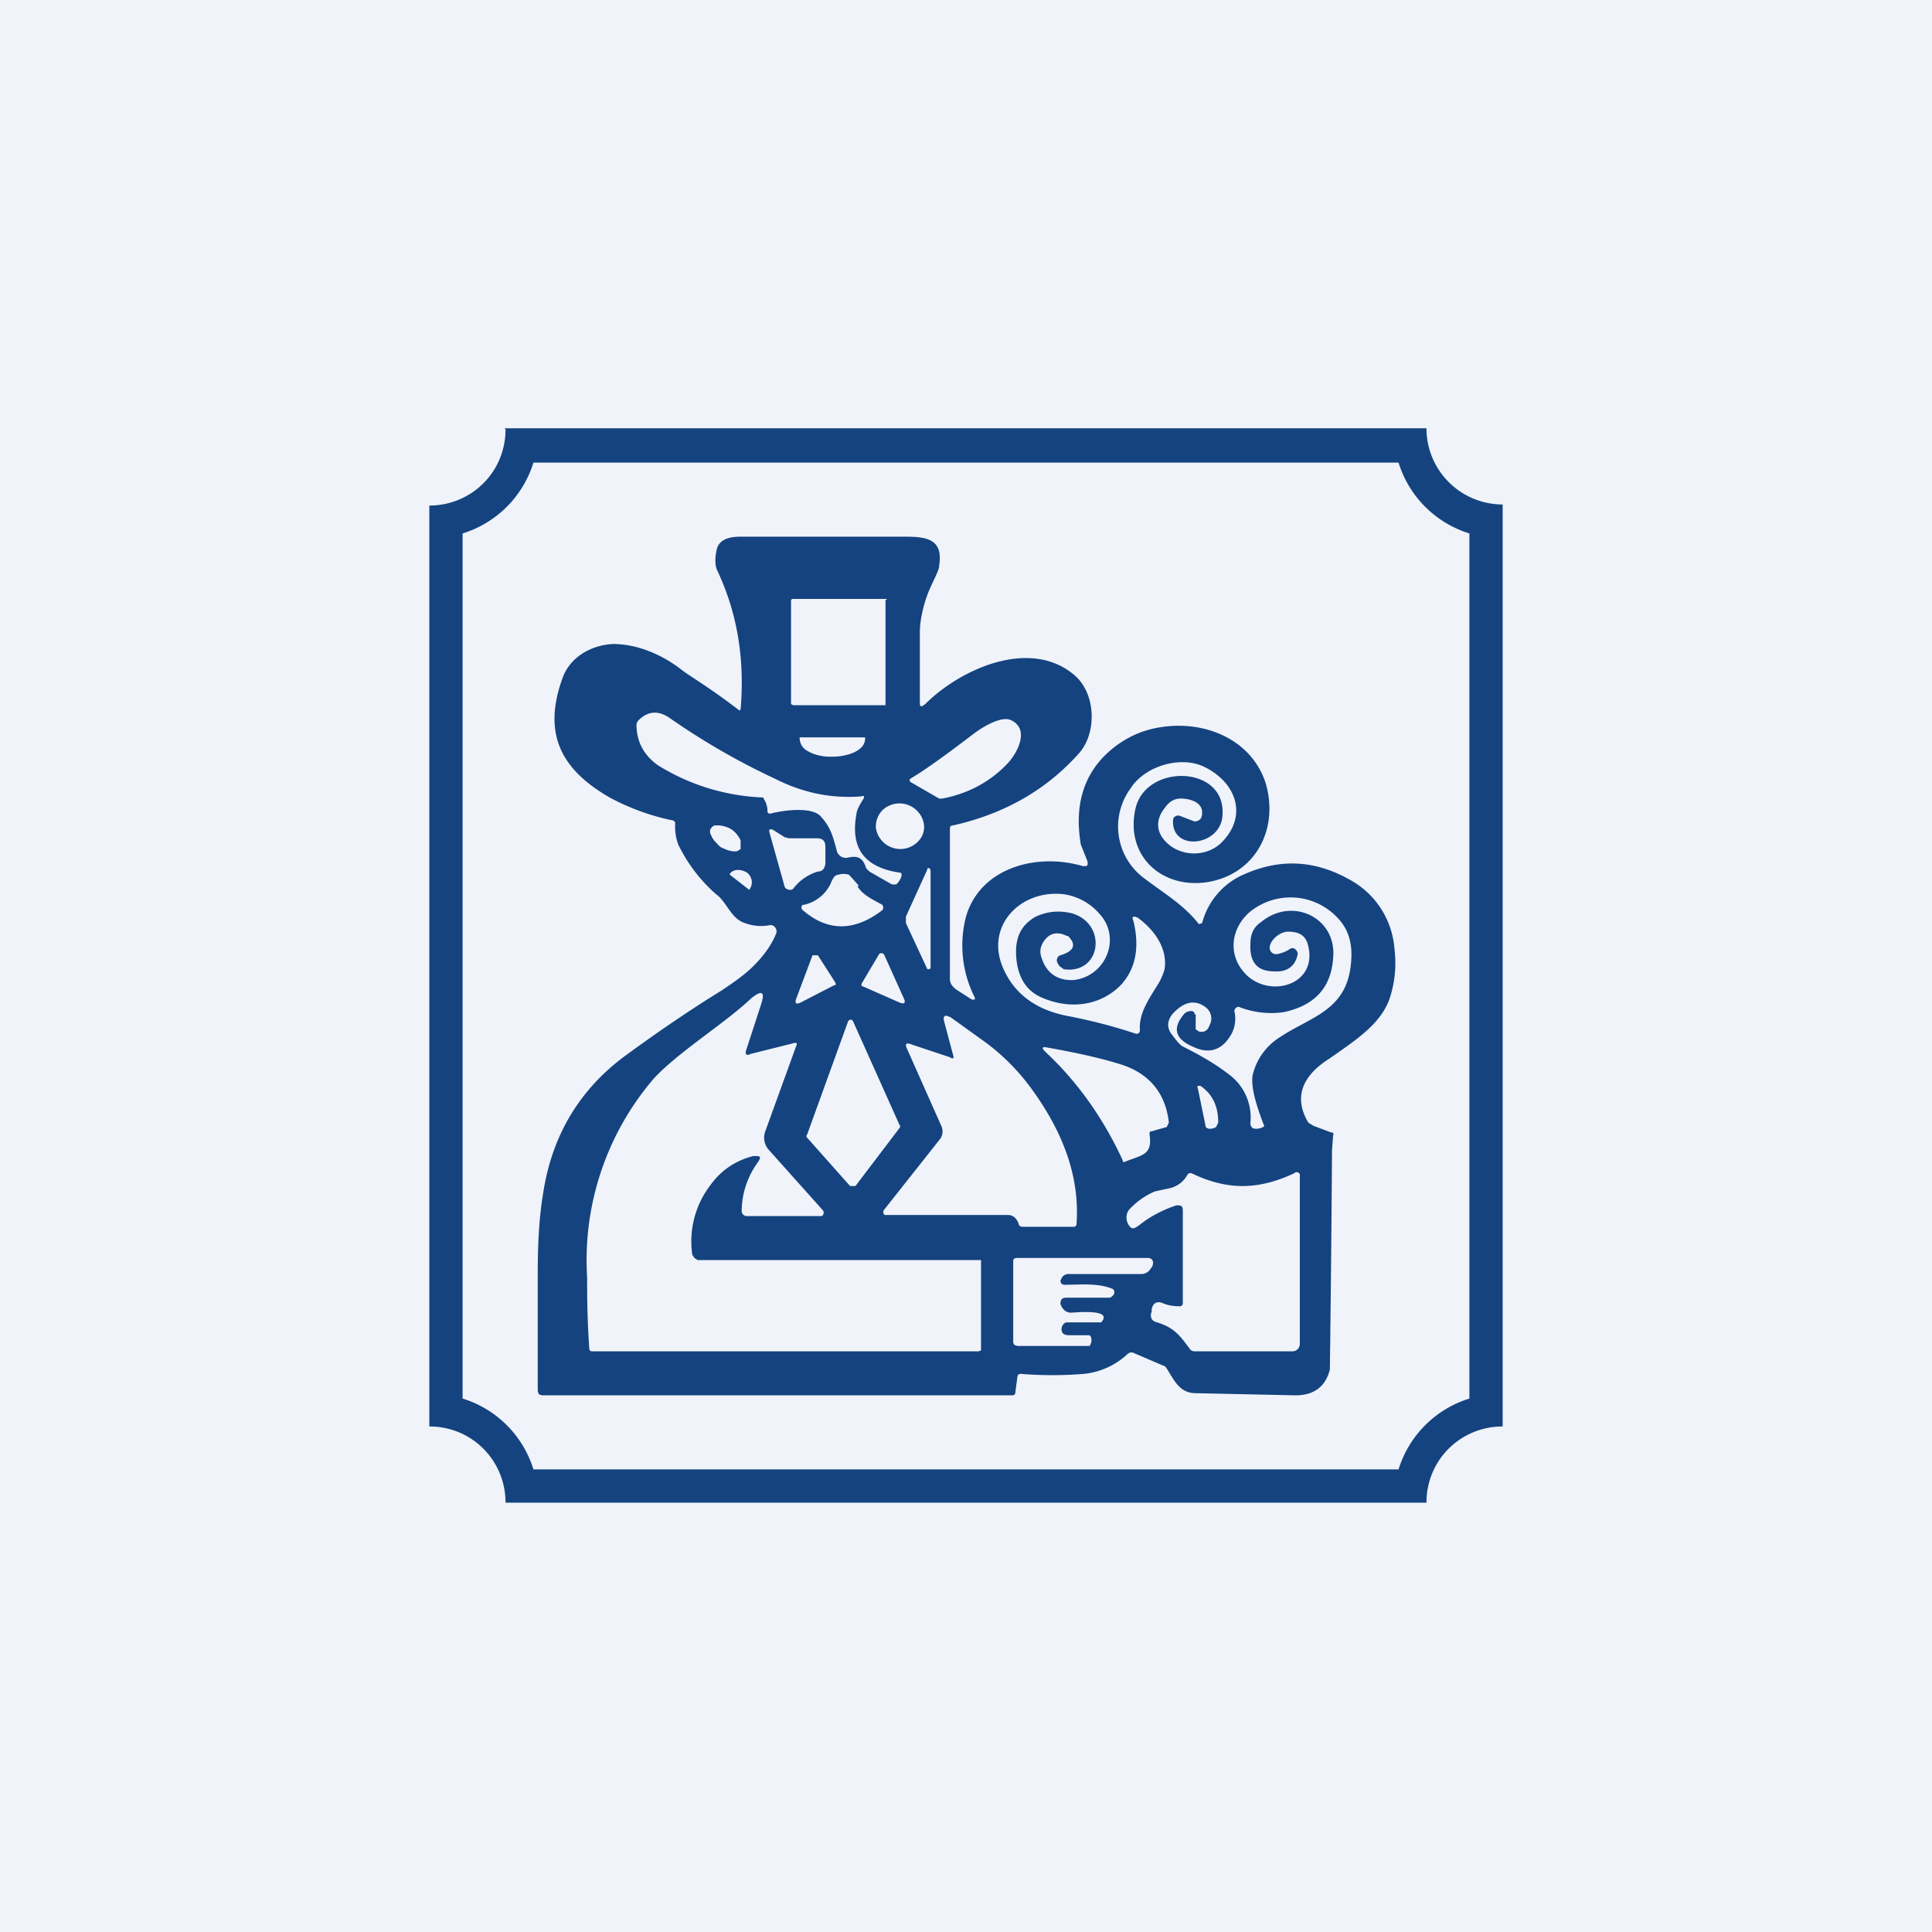 <!-- by TradingView --><svg width="18" height="18" viewBox="0 0 18 18" xmlns="http://www.w3.org/2000/svg"><path fill="#F0F3FA" d="M0 0h18v18H0z"/><path fill-rule="evenodd" d="M4.97 4.31a1 1 0 0 1-.66.66v8.06a1 1 0 0 1 .66.66h8.06a1 1 0 0 1 .66-.66V4.97a1 1 0 0 1-.66-.66H4.97ZM4.71 4c0 .4-.32.71-.71.71v8.58c.4 0 .71.32.71.71h8.58c0-.4.32-.71.71-.71V4.7a.71.71 0 0 1-.71-.71H4.7Z" fill="#144380"/><path d="m6.89 6.62.01-.01c.04-.47-.03-.9-.22-1.3-.02-.05-.02-.12 0-.2.03-.1.15-.11.22-.11h1.53c.2 0 .36.02.32.27 0 .04-.04.11-.08.2-.06.13-.1.3-.1.42v.65c0 .05.01.05.05.02.33-.33.98-.62 1.39-.27.2.17.21.53.05.72-.3.34-.69.57-1.18.68-.02 0-.03.01-.03.03v1.4c0 .04.02.07.06.1l.14.09c.03.01.04 0 .03-.02A1.07 1.07 0 0 1 9 8.54c.13-.45.65-.6 1.09-.47.04 0 .05 0 .04-.05l-.06-.15c-.07-.41.05-.72.34-.93.14-.1.28-.15.44-.17.4-.05.81.13.94.52.13.43-.09.86-.55.93-.43.06-.76-.26-.66-.69.1-.42.84-.4.81.06-.01.3-.49.35-.46.04a.05.05 0 0 1 .06-.03l.13.05a.04.04 0 0 0 .03 0c.04-.01.05-.04.05-.08 0-.1-.12-.13-.2-.13-.06 0-.11.03-.15.09-.08.1-.08.21 0 .3.14.16.4.16.54.01.24-.25.12-.56-.18-.7-.22-.1-.55 0-.68.21a.6.6 0 0 0 .14.84c.17.13.36.24.5.42l.03-.01a.68.68 0 0 1 .36-.44c.36-.17.7-.15 1.04.05a.8.8 0 0 1 .39.61c.02.16.01.3-.03.44-.07.27-.33.43-.57.6-.24.15-.35.35-.2.6l.05.03.16.06c.02 0 .03.01.02.03l-.01.14a299.62 299.62 0 0 1-.02 2.04c-.04.16-.15.24-.32.24l-.93-.02c-.15 0-.2-.12-.27-.23a.06.06 0 0 0-.04-.03l-.28-.12a.06.06 0 0 0-.05.02.7.7 0 0 1-.4.18 3.6 3.6 0 0 1-.59 0c-.01 0-.02 0-.03.02l-.02.15c0 .02-.01.03-.03.03H5.05l-.03-.01-.01-.03v-1.1c0-.24.01-.5.05-.74.08-.53.33-.96.76-1.28.26-.19.56-.4.9-.61.12-.08.22-.15.3-.23.1-.1.17-.2.21-.3.02-.04-.02-.09-.06-.08a.43.43 0 0 1-.23-.02c-.13-.04-.17-.2-.27-.27a1.46 1.46 0 0 1-.35-.46.46.46 0 0 1-.03-.17v-.04a.05.05 0 0 0-.04-.02 2.16 2.16 0 0 1-.57-.21c-.47-.27-.62-.61-.44-1.11.07-.2.27-.31.47-.32.23 0 .46.1.64.24.06.05.24.15.54.38Zm1.37-1.03v-.01h-.88l-.01.01v.97l.02.01h.86v-.98ZM7.12 7.45c.02.03.03.07.03.1s.01.03.03.03c.11-.03.39-.07.47.03.09.1.11.18.15.33.02.04.06.06.1.05.09-.02.14 0 .17.1l.03.03.21.12h.04a.17.17 0 0 0 .05-.08c0-.02 0-.03-.02-.03-.33-.05-.46-.23-.4-.55 0-.03.04-.1.06-.13.02-.03.01-.04-.02-.03-.27.02-.53-.03-.79-.16a6.61 6.61 0 0 1-.99-.57c-.1-.07-.2-.07-.29.02a.07.07 0 0 0-.02.04c0 .15.06.28.2.38a2 2 0 0 0 .98.3l.01.02Zm1.63-.01h.03c.26-.05.46-.17.61-.33.1-.11.2-.32.03-.4-.04-.02-.1-.01-.17.02a.92.92 0 0 0-.17.1c-.25.19-.44.33-.59.42-.02.01-.02.03 0 .04l.26.15Zm-.69-.57h-.61c0 .05.02.1.08.13.05.03.13.05.2.05h.03c.1 0 .3-.04.3-.17v-.01Zm.55.84a.22.22 0 0 0-.07-.16.23.23 0 0 0-.32 0 .22.22 0 0 0-.06.16.23.23 0 0 0 .43.08.22.22 0 0 0 .02-.08Zm-1.71.2v-.08a.26.26 0 0 0-.08-.1.27.27 0 0 0-.12-.04h-.04a.06.06 0 0 0-.03.02c-.02.02-.02.05 0 .08.01.03.04.06.08.1.04.02.1.05.16.04l.03-.02Zm.41-.11-.11-.07c-.03-.01-.04 0-.03.03l.14.5c.01.03.06.04.08.02a.45.45 0 0 1 .23-.16c.05 0 .07-.04.07-.09v-.14c0-.05-.02-.08-.08-.08h-.26l-.04-.01Zm1.13.8.2.43h.01c.02 0 .02-.01.02-.03v-.87c0-.02 0-.05-.03-.04v.01l-.2.44v.06ZM6.8 8.15l.18.14c.04-.05.03-.12-.02-.16-.05-.03-.12-.04-.16.01v.01Zm1.2.1a26.21 26.21 0 0 0-.09-.1.16.16 0 0 0-.1 0c-.03 0-.05.03-.07.08a.36.36 0 0 1-.25.2h-.01a.03.03 0 0 0 0 .05c.23.2.48.2.74 0a.04.04 0 0 0 0-.05c-.09-.05-.18-.09-.23-.17Zm1.88.65c.13-.04.15-.1.07-.18h-.01c-.08-.04-.15-.03-.2.03-.05.06-.06.12-.03.19.05.14.16.2.3.19.3-.04.44-.4.23-.62a.54.54 0 0 0-.34-.18c-.41-.04-.74.32-.54.72.11.23.32.37.61.42.2.04.4.09.61.16a.03.03 0 0 0 .04-.03c-.01-.15.07-.27.15-.4a.58.58 0 0 0 .08-.17c.03-.2-.1-.37-.25-.48-.04-.02-.06-.01-.04.03.06.25.02.45-.12.6-.2.2-.48.22-.72.12-.15-.06-.23-.18-.25-.36-.02-.2.04-.32.18-.4.11-.05.22-.06.34-.03.33.1.27.57-.08.52L9.87 9c-.02-.03-.03-.05-.02-.07a.04.04 0 0 1 .03-.03Zm1.26.55V9.59l.03.02c.04.01.08 0 .1-.06a.13.13 0 0 0-.03-.16c-.1-.08-.2-.06-.3.04-.06.06-.08.14-.02.21.05.07.08.1.1.11.16.08.3.16.43.26a.5.5 0 0 1 .2.45c0 .02 0 .03.02.05.02.01.06.01.1-.01a.02.02 0 0 0 0-.03c-.04-.11-.12-.32-.1-.45a.57.57 0 0 1 .26-.36c.27-.18.59-.24.65-.63.03-.2 0-.35-.11-.47a.6.6 0 0 0-.83-.06c-.18.16-.2.41-.03.58.22.22.66.1.58-.26-.02-.1-.08-.14-.19-.14-.07 0-.16.07-.17.14a.06.06 0 0 0 .06.07.3.3 0 0 0 .13-.05c.03-.02.07.01.07.05-.02.11-.1.17-.22.16-.16 0-.23-.09-.22-.26 0-.1.04-.16.1-.2.29-.24.71-.04.67.34-.02.28-.18.44-.46.5a.82.82 0 0 1-.42-.05c-.02 0-.04.02-.04.04a.3.3 0 0 1-.05.25c-.08.12-.2.15-.34.08-.16-.07-.19-.17-.08-.3.02-.03.1-.05.1 0Zm-2.95-.56-.16.27c-.01.02 0 .03.01.03l.34.15c.05.02.06 0 .04-.04l-.18-.4a.03.03 0 0 0-.05-.01Zm-.57.01h-.05l-.15.4c-.02.05 0 .06.04.04l.31-.16c.02 0 .02-.01.01-.03l-.16-.25Zm-.6 1.87c.06 0 .08 0 .04.06a.78.78 0 0 0-.15.45c0 .03.02.05.05.05h.69c.02 0 .03-.03.02-.05l-.51-.57a.17.17 0 0 1-.03-.17l.29-.8c.01-.02 0-.03-.03-.02l-.4.1c-.03.02-.05 0-.04-.03l.14-.43c.04-.12.01-.14-.09-.06-.24.23-.68.5-.91.75a2.6 2.6 0 0 0-.62 1.85c0 .15 0 .37.02.66 0 .02.01.03.03.03h3.6l.02-.01V11.74H6.5l-.03-.02-.02-.03a.86.86 0 0 1 .17-.65c.1-.14.24-.23.4-.27Zm1.83-.92-.36-.12c-.05-.02-.06 0-.04.04l.32.72a.12.12 0 0 1-.01.12l-.53.67c0 .02 0 .04.02.04h1.14c.05 0 .08.03.1.08 0 .02.02.03.04.03H10c.02 0 .03-.01.03-.03.03-.43-.12-.85-.43-1.27a2 2 0 0 0-.42-.42l-.32-.23c-.06-.03-.08-.02-.06.05l.08.3c.01.03 0 .04-.03.02Zm-.92 1.2h.04l.41-.54a.02.02 0 0 0 0-.03l-.43-.96a.03.03 0 0 0-.02-.02.03.03 0 0 0-.03.02l-.38 1.05a.02.02 0 0 0 0 .03l.4.45Zm2.8-.51.14-.04.02-.04c-.03-.28-.19-.47-.47-.55-.16-.05-.38-.1-.66-.15-.05-.01-.06 0-.02.04.3.28.54.62.72 1.01 0 .02.01.02.03.01.15-.06.25-.06.22-.25 0-.02 0-.03.02-.03Zm.43-.4.07.34c0 .05.07.04.1.02l.02-.04c0-.15-.05-.26-.16-.34-.03-.01-.04 0-.03.02Zm-.14 1.14v.85c0 .02 0 .03-.02.04-.04 0-.1 0-.17-.03-.05-.02-.09 0-.1.06v.02c-.02.05 0 .09.05.1.16.05.21.12.3.24.01.02.03.03.05.03h.91c.04 0 .07-.03.07-.07v-1.56a.03.03 0 0 0-.05-.03c-.34.16-.63.16-.96 0-.02 0-.03 0-.04.02a.25.25 0 0 1-.16.12l-.14.03a.7.7 0 0 0-.24.17c-.04.05-.03.13.02.17.02.01.04 0 .08-.03.1-.08.22-.14.34-.18.04 0 .06 0 .06.05Zm-1.14.65.01-.02a.07.07 0 0 1 .07-.04h.67a.1.1 0 0 0 .09-.05c.03-.03.04-.1-.03-.1h-1.2c-.03 0-.05 0-.05.03v.76l.01.02.03.01h.67c.02-.02.03-.08 0-.1h-.19c-.05 0-.07-.02-.07-.06 0-.02.02-.06.05-.06h.32c.07-.08-.02-.11-.28-.09-.05 0-.08-.03-.1-.08 0-.04.01-.06.06-.06h.4c.03-.01.06-.05.03-.08-.14-.06-.31-.04-.45-.04-.03 0-.04-.02-.04-.04Z" fill="#144380"/></svg>